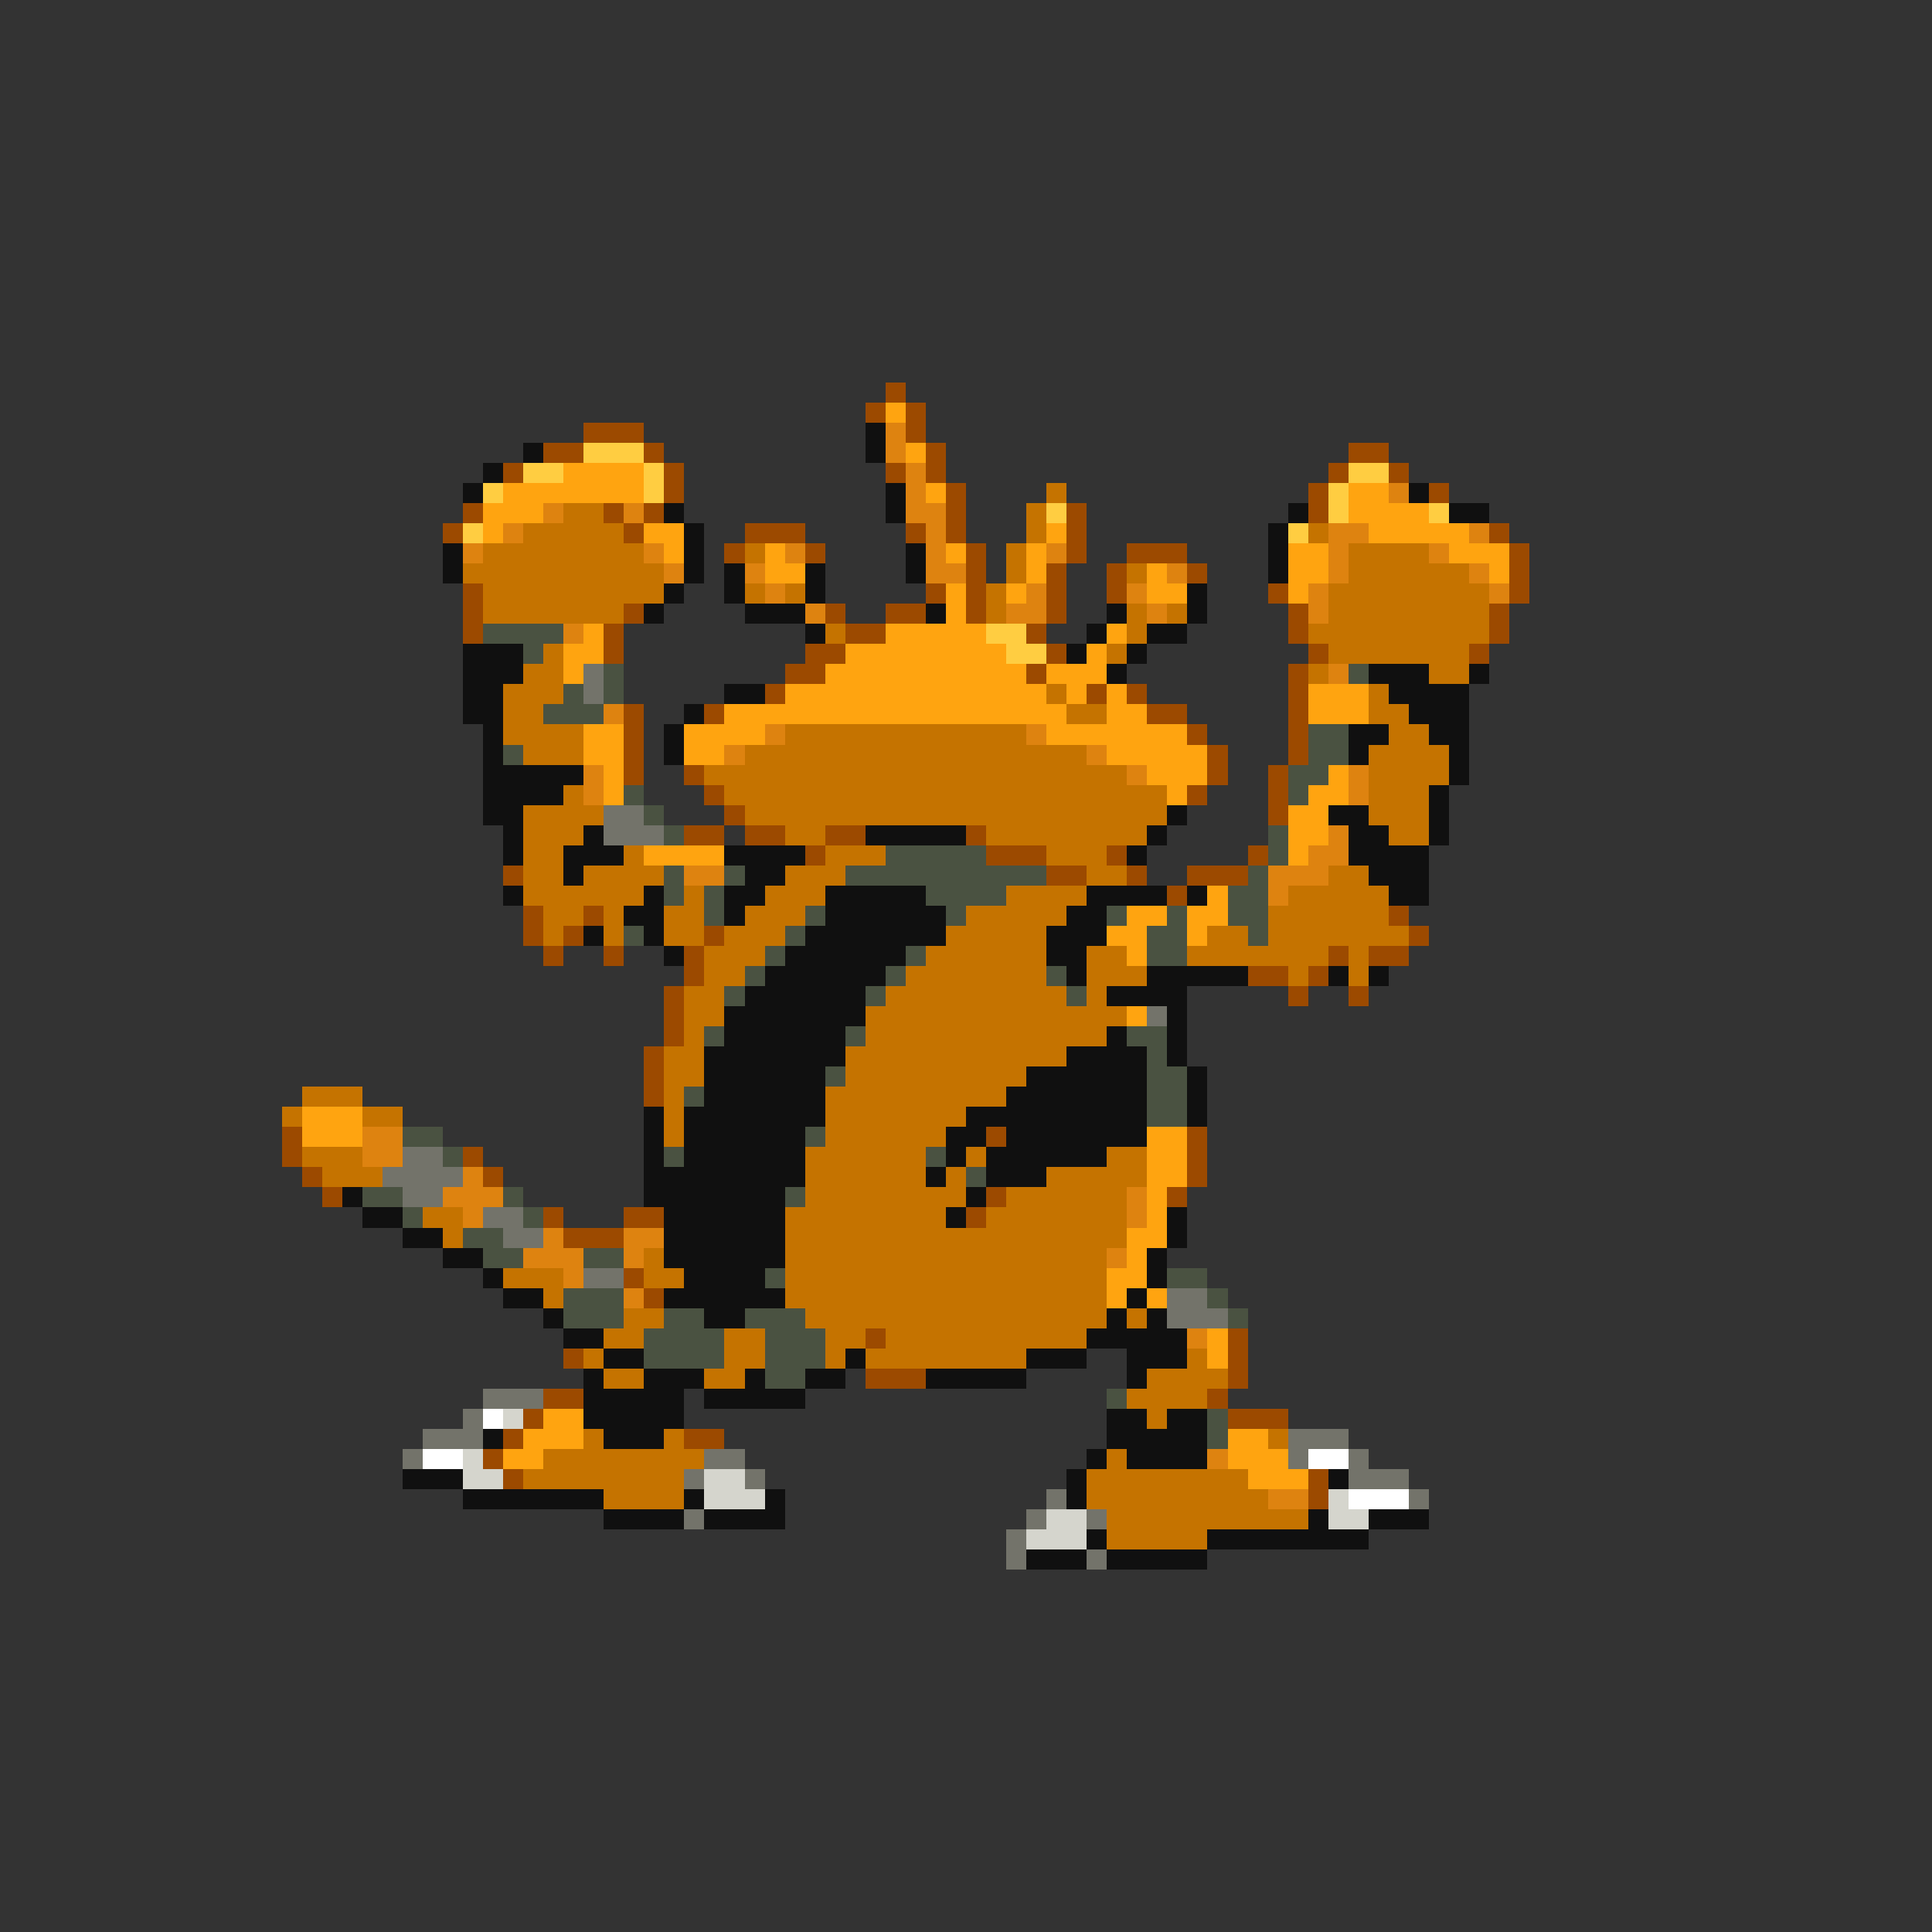 <svg xmlns="http://www.w3.org/2000/svg" viewBox="0 -0.5 96 96" shape-rendering="crispEdges">
<rect x="0" y="-0.5" width="96" height="96" fill="#333333" stroke="none"/>
<path stroke="#9c4a00" d="M44 19h1M43 20h1M45 20h1M29 21h3M45 21h1M27 22h2M32 22h1M46 22h1M67 22h2M25 23h1M33 23h1M44 23h1M46 23h1M66 23h1M69 23h1M33 24h1M47 24h1M65 24h1M71 24h1M23 25h1M30 25h1M32 25h1M47 25h1M53 25h1M65 25h1M22 26h1M31 26h1M37 26h3M45 26h1M47 26h1M53 26h1M74 26h1M36 27h1M40 27h1M48 27h1M53 27h1M56 27h3M75 27h1M48 28h1M52 28h1M55 28h1M59 28h1M75 28h1M23 29h1M46 29h1M48 29h1M52 29h1M55 29h1M63 29h1M75 29h1M23 30h1M31 30h1M41 30h1M44 30h2M48 30h1M52 30h1M64 30h1M74 30h1M23 31h1M30 31h1M42 31h2M51 31h1M64 31h1M74 31h1M30 32h1M40 32h2M52 32h1M65 32h1M73 32h1M39 33h2M51 33h1M64 33h1M38 34h1M54 34h1M56 34h1M64 34h1M31 35h1M35 35h1M57 35h2M64 35h1M31 36h1M59 36h1M64 36h1M31 37h1M60 37h1M64 37h1M31 38h1M34 38h1M60 38h1M63 38h1M35 39h1M59 39h1M63 39h1M36 40h1M63 40h1M34 41h2M37 41h2M41 41h2M48 41h1M40 42h1M49 42h3M55 42h1M62 42h1M25 43h1M52 43h2M56 43h1M59 43h3M58 44h1M26 45h1M29 45h1M69 45h1M26 46h1M28 46h1M35 46h1M70 46h1M27 47h1M30 47h1M34 47h1M66 47h1M68 47h2M34 48h1M62 48h2M65 48h1M33 49h1M64 49h1M67 49h1M33 50h1M33 51h1M32 52h1M32 53h1M32 54h1M14 56h1M49 56h1M59 56h1M14 57h1M23 57h1M59 57h1M15 58h1M24 58h1M59 58h1M16 59h1M49 59h1M58 59h1M27 60h1M31 60h2M48 60h1M28 61h3M31 63h1M32 64h1M43 66h1M61 66h1M28 67h1M61 67h1M43 68h3M61 68h1M27 69h2M60 69h1M26 70h1M61 70h3M25 71h1M34 71h2M24 72h1M25 73h1M65 73h1M65 74h1" />
<path stroke="#ffa410" d="M44 20h1M45 22h1M28 23h4M25 24h7M46 24h1M67 24h2M24 25h3M67 25h4M24 26h1M32 26h2M52 26h1M68 26h5M33 27h1M38 27h1M47 27h1M51 27h1M64 27h2M72 27h3M38 28h2M51 28h1M57 28h1M64 28h2M74 28h1M47 29h1M50 29h1M57 29h2M64 29h1M47 30h1M29 31h1M44 31h5M55 31h1M28 32h2M42 32h8M54 32h1M28 33h1M41 33h10M52 33h3M39 34h13M53 34h1M55 34h1M65 34h3M36 35h17M55 35h2M65 35h3M29 36h2M34 36h4M52 36h7M29 37h2M34 37h2M55 37h5M30 38h1M57 38h3M66 38h1M30 39h1M58 39h1M65 39h2M64 40h2M64 41h2M32 42h4M64 42h1M60 44h1M56 45h2M59 45h2M55 46h2M59 46h1M56 47h1M56 50h1M15 55h3M15 56h3M57 56h2M57 57h2M57 58h2M57 59h1M57 60h1M56 61h2M56 62h1M55 63h2M55 64h1M57 64h1M60 66h1M60 67h1M27 70h2M26 71h3M61 71h2M25 72h2M61 72h3M62 73h3" />
<path stroke="#101010" d="M43 21h1M26 22h1M43 22h1M24 23h1M23 24h1M44 24h1M70 24h1M33 25h1M44 25h1M64 25h1M72 25h2M34 26h1M63 26h1M22 27h1M34 27h1M45 27h1M63 27h1M22 28h1M34 28h1M36 28h1M40 28h1M45 28h1M63 28h1M33 29h1M36 29h1M40 29h1M59 29h1M32 30h1M37 30h3M46 30h1M55 30h1M59 30h1M40 31h1M54 31h1M57 31h2M23 32h3M53 32h1M56 32h1M23 33h3M55 33h1M68 33h3M73 33h1M23 34h2M36 34h2M69 34h4M23 35h2M34 35h1M70 35h3M24 36h1M33 36h1M67 36h2M71 36h2M24 37h1M33 37h1M67 37h1M72 37h1M24 38h5M72 38h1M24 39h4M71 39h1M24 40h2M58 40h1M66 40h2M71 40h1M25 41h1M29 41h1M43 41h5M57 41h1M67 41h2M71 41h1M25 42h1M28 42h3M36 42h4M56 42h1M67 42h4M28 43h1M37 43h2M68 43h3M25 44h1M32 44h1M36 44h2M41 44h5M54 44h4M59 44h1M69 44h2M31 45h2M36 45h1M41 45h6M53 45h2M29 46h1M32 46h1M40 46h7M52 46h3M33 47h1M39 47h6M52 47h2M38 48h6M53 48h1M57 48h5M66 48h1M68 48h1M37 49h6M55 49h4M36 50h7M58 50h1M36 51h6M55 51h1M58 51h1M35 52h7M53 52h4M58 52h1M35 53h6M51 53h6M59 53h1M35 54h6M50 54h7M59 54h1M32 55h1M34 55h7M48 55h9M59 55h1M32 56h1M34 56h6M47 56h2M50 56h7M32 57h1M34 57h6M47 57h1M49 57h6M32 58h8M46 58h1M49 58h3M17 59h1M32 59h7M48 59h1M18 60h2M33 60h6M47 60h1M58 60h1M20 61h2M33 61h6M58 61h1M22 62h2M33 62h6M57 62h1M24 63h1M34 63h4M57 63h1M25 64h2M33 64h6M56 64h1M27 65h1M35 65h2M55 65h1M57 65h1M28 66h2M54 66h5M30 67h2M42 67h1M51 67h3M56 67h3M29 68h1M32 68h3M37 68h1M40 68h2M46 68h5M56 68h1M29 69h5M35 69h5M29 70h5M55 70h2M58 70h2M24 71h1M30 71h3M55 71h5M54 72h1M56 72h4M20 73h3M53 73h1M66 73h1M23 74h7M34 74h1M38 74h1M53 74h1M30 75h4M35 75h4M65 75h1M68 75h3M54 76h1M60 76h8M51 77h3M55 77h5" />
<path stroke="#de8310" d="M44 21h1M44 22h1M45 23h1M45 24h1M69 24h1M27 25h1M31 25h1M45 25h2M25 26h1M46 26h1M66 26h2M73 26h1M23 27h1M32 27h1M39 27h1M46 27h1M52 27h1M66 27h1M71 27h1M33 28h1M37 28h1M46 28h2M58 28h1M66 28h1M73 28h1M38 29h1M51 29h1M56 29h1M65 29h1M74 29h1M40 30h1M50 30h2M57 30h1M65 30h1M28 31h1M66 33h1M30 35h1M38 36h1M51 36h1M36 37h1M54 37h1M29 38h1M56 38h1M67 38h1M29 39h1M67 39h1M66 41h1M65 42h2M34 43h2M63 43h3M63 44h1M18 56h2M18 57h2M23 58h1M22 59h3M56 59h1M23 60h1M56 60h1M27 61h1M31 61h2M26 62h3M31 62h1M55 62h1M28 63h1M31 64h1M59 66h1M60 72h1M63 74h2" />
<path stroke="#ffcd41" d="M29 22h3M26 23h2M32 23h1M67 23h2M24 24h1M32 24h1M66 24h1M52 25h1M66 25h1M71 25h1M23 26h1M64 26h1M49 31h2M50 32h2" />
<path stroke="#c57300" d="M52 24h1M28 25h2M51 25h1M26 26h5M51 26h1M65 26h1M24 27h8M37 27h1M50 27h1M67 27h4M23 28h10M50 28h1M56 28h1M67 28h6M24 29h9M37 29h1M39 29h1M49 29h1M66 29h8M24 30h7M49 30h1M56 30h1M58 30h1M66 30h8M41 31h1M56 31h1M65 31h9M27 32h1M55 32h1M66 32h7M26 33h2M65 33h1M71 33h2M25 34h3M52 34h1M68 34h1M25 35h2M53 35h2M68 35h2M25 36h4M39 36h12M69 36h2M26 37h3M37 37h17M68 37h4M35 38h21M68 38h4M28 39h1M36 39h22M68 39h3M26 40h4M37 40h21M68 40h3M26 41h3M39 41h2M49 41h8M69 41h2M26 42h2M31 42h1M41 42h3M52 42h3M26 43h2M29 43h4M39 43h3M54 43h2M66 43h2M26 44h6M34 44h1M38 44h3M50 44h4M64 44h5M27 45h2M30 45h1M33 45h2M37 45h3M48 45h5M63 45h6M27 46h1M30 46h1M33 46h2M36 46h3M47 46h5M60 46h2M63 46h7M35 47h3M46 47h6M54 47h2M59 47h7M67 47h1M35 48h2M45 48h7M54 48h3M64 48h1M67 48h1M34 49h2M44 49h9M54 49h1M34 50h2M43 50h13M34 51h1M43 51h12M33 52h2M42 52h11M33 53h2M42 53h9M15 54h3M33 54h1M41 54h9M14 55h1M18 55h2M33 55h1M41 55h7M33 56h1M41 56h6M15 57h3M40 57h6M48 57h1M55 57h2M16 58h3M40 58h6M47 58h1M52 58h5M40 59h8M50 59h6M21 60h2M39 60h8M49 60h7M22 61h1M39 61h17M32 62h1M39 62h16M25 63h3M32 63h2M39 63h16M27 64h1M39 64h16M31 65h2M40 65h15M56 65h1M30 66h2M36 66h2M41 66h2M44 66h10M29 67h1M36 67h2M41 67h1M43 67h8M59 67h1M30 68h2M35 68h2M57 68h4M56 69h4M57 70h1M29 71h1M33 71h1M63 71h1M27 72h8M55 72h1M26 73h8M54 73h8M30 74h4M54 74h9M55 75h10M55 76h5" />
<path stroke="#4a5241" d="M24 31h4M26 32h1M30 33h1M67 33h1M28 34h1M30 34h1M27 35h3M65 36h2M25 37h1M65 37h2M64 38h2M31 39h1M64 39h1M32 40h1M33 41h1M63 41h1M44 42h5M63 42h1M33 43h1M36 43h1M42 43h10M62 43h1M33 44h1M35 44h1M46 44h4M61 44h2M35 45h1M40 45h1M47 45h1M55 45h1M58 45h1M61 45h2M31 46h1M39 46h1M57 46h2M62 46h1M38 47h1M45 47h1M57 47h2M37 48h1M44 48h1M52 48h1M36 49h1M43 49h1M53 49h1M35 51h1M42 51h1M56 51h2M57 52h1M41 53h1M57 53h2M34 54h1M57 54h2M57 55h2M20 56h2M40 56h1M22 57h1M33 57h1M46 57h1M48 58h1M18 59h2M25 59h1M39 59h1M20 60h1M26 60h1M23 61h2M24 62h2M29 62h2M38 63h1M58 63h2M28 64h3M60 64h1M28 65h3M33 65h2M37 65h3M61 65h1M32 66h4M38 66h3M32 67h4M38 67h3M38 68h2M55 69h1M60 70h1M60 71h1" />
<path stroke="#73736a" d="M29 33h1M29 34h1M30 40h2M30 41h3M57 50h1M20 57h2M19 58h4M20 59h2M24 60h2M25 61h2M29 63h2M58 64h2M58 65h3M24 69h3M23 70h1M21 71h3M64 71h3M20 72h1M35 72h2M64 72h1M67 72h1M34 73h1M37 73h1M67 73h3M52 74h1M70 74h1M34 75h1M51 75h1M54 75h1M50 76h1M50 77h1M54 77h1" />
<path stroke="#ffffff" d="M24 70h1M21 72h2M65 72h2M67 74h3" />
<path stroke="#d5d5cd" d="M25 70h1M23 72h1M23 73h2M35 73h2M35 74h3M66 74h1M52 75h2M66 75h2M51 76h3" />
</svg>